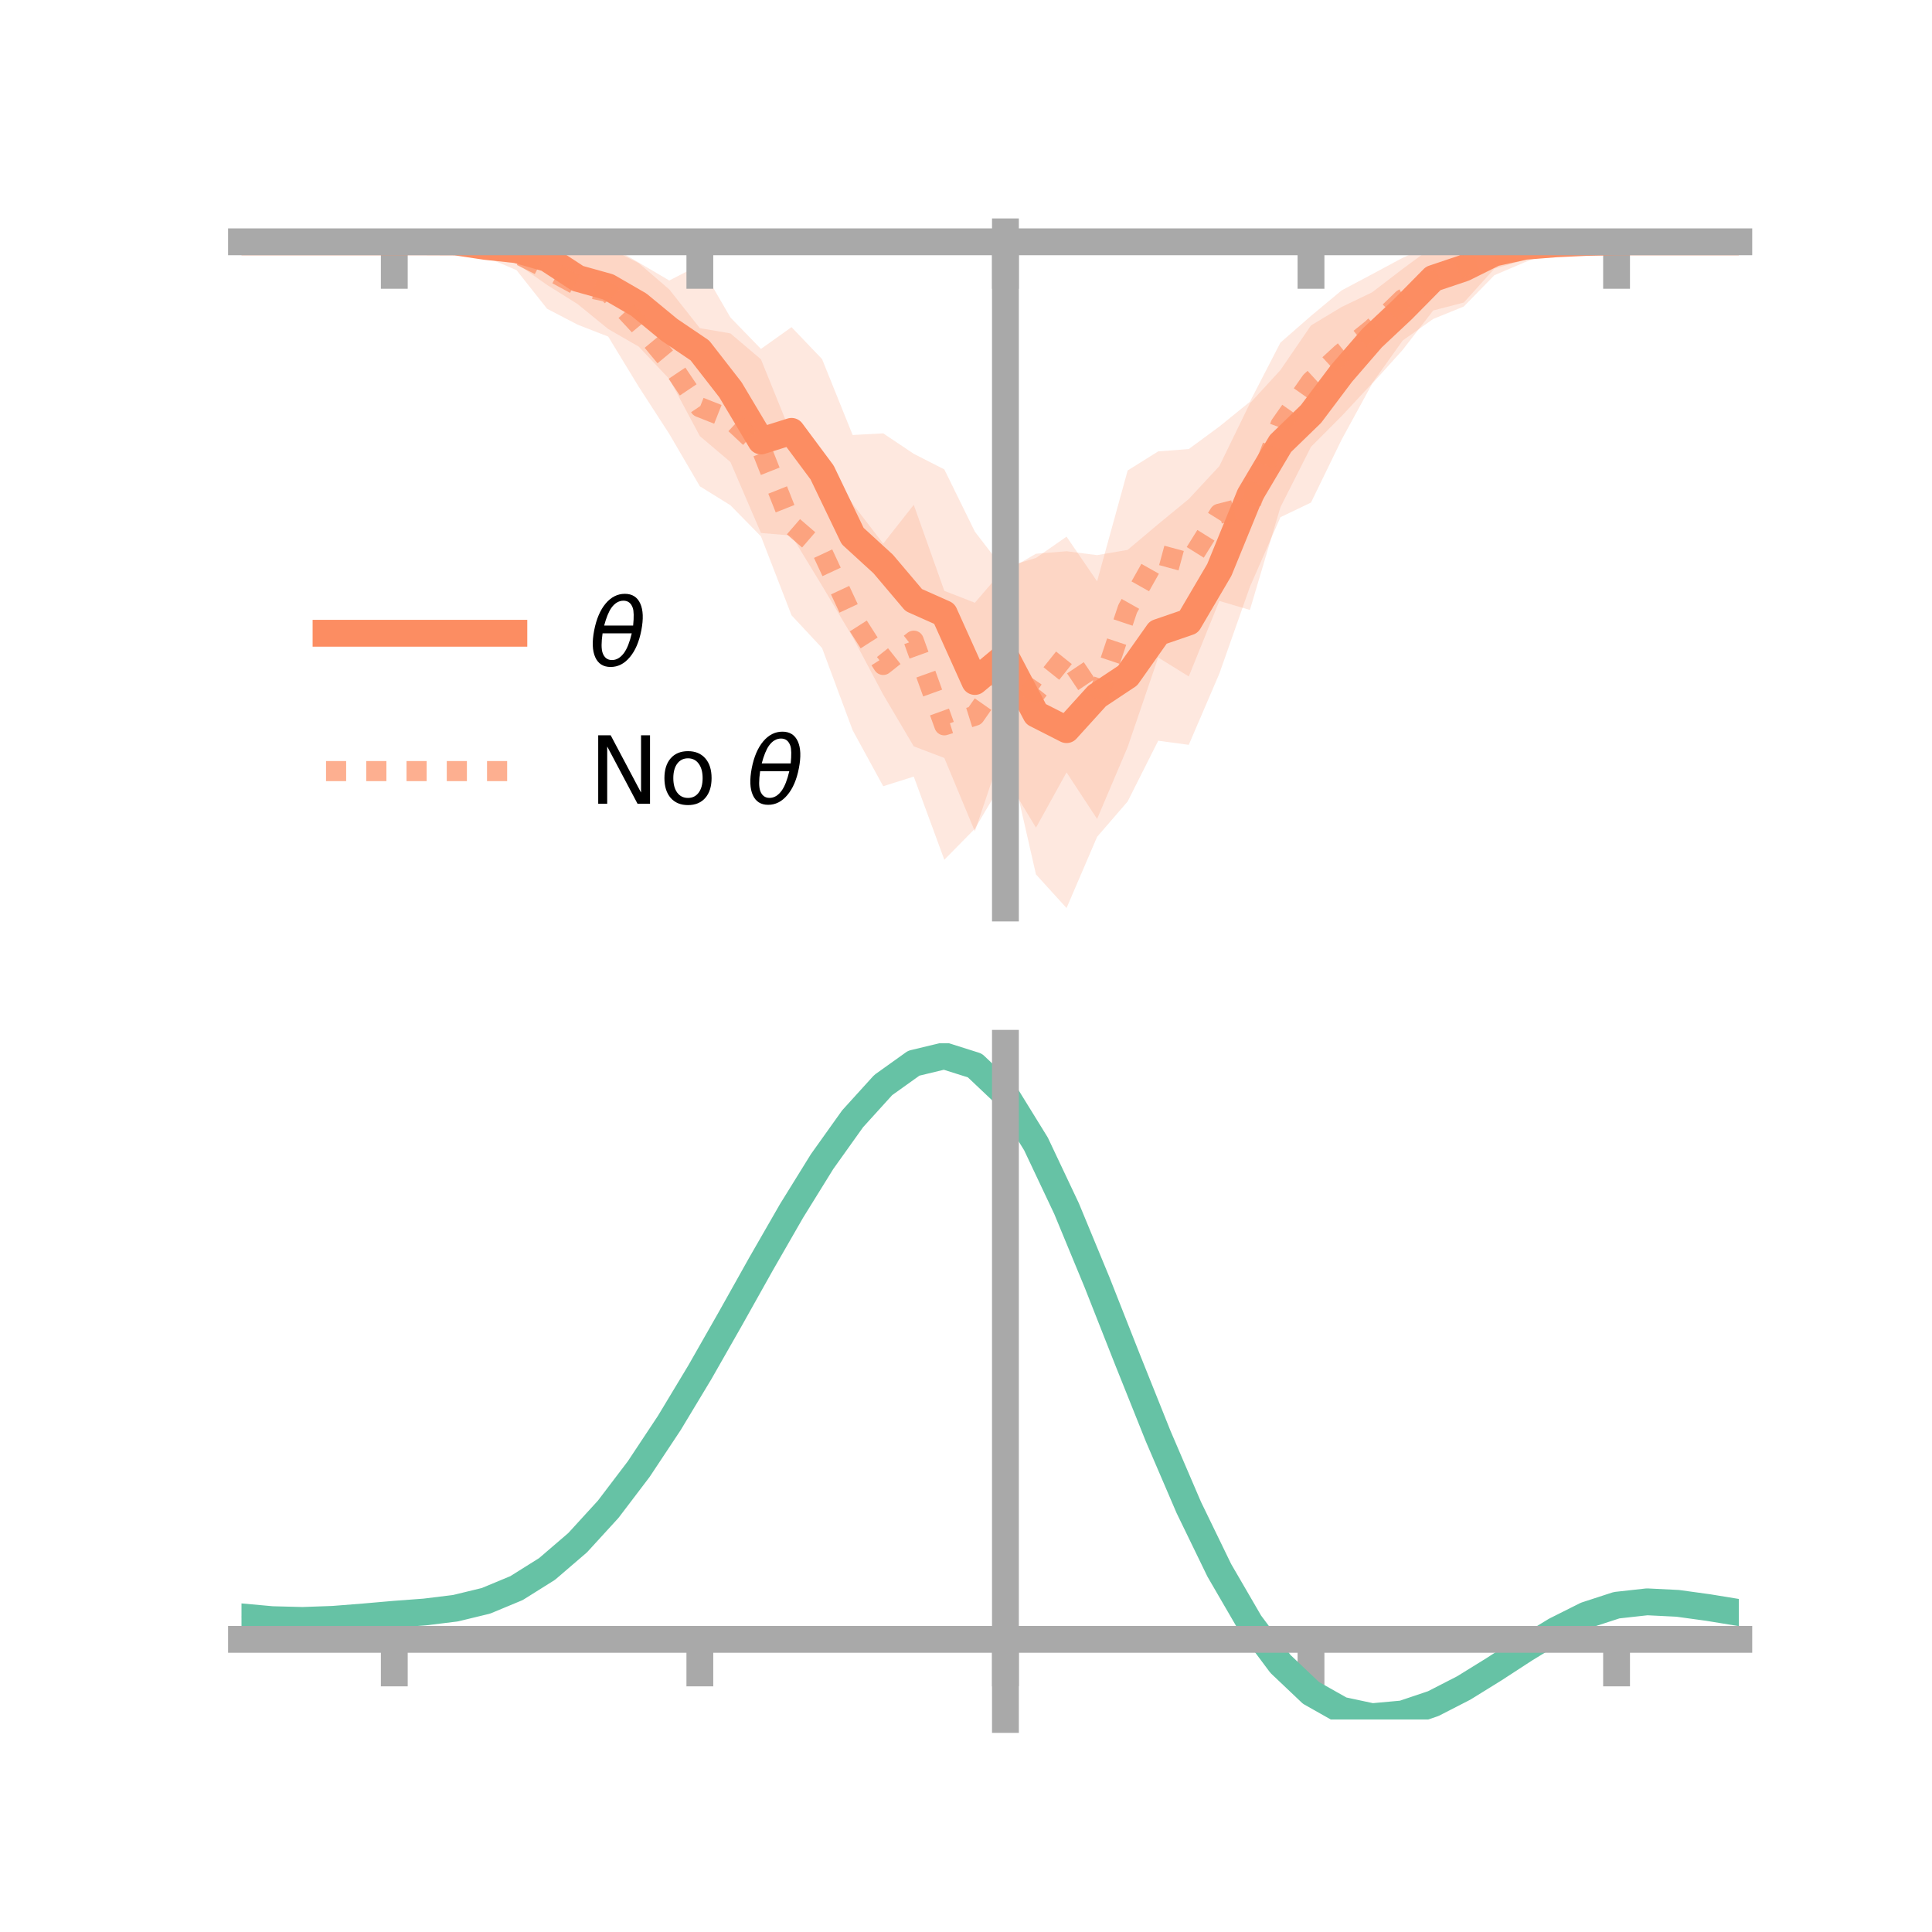 <?xml version="1.0" encoding="utf-8" standalone="no"?>
<!DOCTYPE svg PUBLIC "-//W3C//DTD SVG 1.1//EN"
  "http://www.w3.org/Graphics/SVG/1.1/DTD/svg11.dtd">
<!-- Created with matplotlib (https://matplotlib.org/) -->
<svg height="144pt" version="1.1" viewBox="0 0 144 144" width="144pt" xmlns="http://www.w3.org/2000/svg" xmlns:xlink="http://www.w3.org/1999/xlink">
 <defs>
  <style type="text/css">*{stroke-linecap:butt;stroke-linejoin:round;}</style>
 </defs>
 <g id="figure_1">
  <g id="patch_1">
   <path d="M 0 144 
L 144 144 
L 144 0 
L 0 0 
z
" style="fill:none;"/>
  </g>
  <g id="axes_1">
   <g id="patch_2">
    <path d="M 18 67.68 
L 129.6 67.68 
L 129.6 17.28 
L 18 17.28 
z
" style="fill:none;"/>
   </g>
   <g id="PolyCollection_1">
    <path clip-path="url(#p15d6061696)" d="M 18 18.022 
L 18 18.022 
L 20.278 18.022 
L 22.555 18.022 
L 24.833 18.022 
L 27.11 18.022 
L 29.388 18.022 
L 31.665 18.018 
L 33.943 17.77 
L 36.22 17.46 
L 38.498 17.577 
L 40.776 17.28 
L 43.053 18.832 
L 45.331 18.248 
L 47.608 19.568 
L 49.886 20.908 
L 52.163 19.733 
L 54.441 23.661 
L 56.718 26.007 
L 58.996 24.384 
L 61.273 26.765 
L 63.551 32.423 
L 65.829 32.3 
L 68.106 33.824 
L 70.384 34.987 
L 72.661 39.625 
L 74.939 42.588 
L 77.216 41.272 
L 79.494 41.086 
L 81.771 41.375 
L 84.049 40.985 
L 86.327 39.066 
L 88.604 37.194 
L 90.882 34.742 
L 93.159 30.065 
L 95.437 27.582 
L 97.714 24.256 
L 99.992 22.884 
L 102.269 21.788 
L 104.547 20.042 
L 106.824 18.366 
L 109.102 17.424 
L 111.38 17.686 
L 113.657 17.34 
L 115.935 17.676 
L 118.212 17.887 
L 120.49 18.022 
L 122.767 18.022 
L 125.045 18.022 
L 127.322 18.022 
L 129.6 18.022 
L 129.6 18.022 
L 129.6 18.022 
L 127.322 18.022 
L 125.045 18.022 
L 122.767 18.022 
L 120.49 18.022 
L 118.212 18.254 
L 115.935 18.679 
L 113.657 19.374 
L 111.38 20.027 
L 109.102 22.551 
L 106.824 23.141 
L 104.547 26.078 
L 102.269 28.607 
L 99.992 32.776 
L 97.714 37.458 
L 95.437 38.549 
L 93.159 43.744 
L 90.882 50.209 
L 88.604 55.516 
L 86.327 55.209 
L 84.049 59.736 
L 81.771 62.374 
L 79.494 67.68 
L 77.216 65.177 
L 74.939 55.199 
L 72.661 61.964 
L 70.384 56.495 
L 68.106 55.628 
L 65.829 51.772 
L 63.551 47.48 
L 61.273 43.659 
L 58.996 39.917 
L 56.718 39.727 
L 54.441 34.435 
L 52.163 32.505 
L 49.886 28.247 
L 47.608 25.834 
L 45.331 24.521 
L 43.053 22.665 
L 40.776 21.238 
L 38.498 19.64 
L 36.22 19.283 
L 33.943 18.29 
L 31.665 18.025 
L 29.388 18.022 
L 27.11 18.022 
L 24.833 18.022 
L 22.555 18.022 
L 20.278 18.022 
L 18 18.022 
z
" style="fill:#fc8d62;fill-opacity:0.2;"/>
   </g>
   <g id="PolyCollection_2">
    <path clip-path="url(#p15d6061696)" d="M 18 18.022 
L 18 18.022 
L 20.278 18.022 
L 22.555 18.022 
L 24.833 18.022 
L 27.11 18.022 
L 29.388 18.022 
L 31.665 17.692 
L 33.943 17.598 
L 36.22 17.434 
L 38.498 17.658 
L 40.776 17.081 
L 43.053 18.362 
L 45.331 18.459 
L 47.608 19.612 
L 49.886 21.574 
L 52.163 24.459 
L 54.441 24.848 
L 56.718 26.784 
L 58.996 32.407 
L 61.273 33.903 
L 63.551 37.556 
L 65.829 40.518 
L 68.106 37.626 
L 70.384 44.038 
L 72.661 44.925 
L 74.939 42.271 
L 77.216 41.586 
L 79.494 39.999 
L 81.771 43.329 
L 84.049 35.066 
L 86.327 33.643 
L 88.604 33.47 
L 90.882 31.793 
L 93.159 29.948 
L 95.437 25.535 
L 97.714 23.546 
L 99.992 21.647 
L 102.269 20.439 
L 104.547 19.216 
L 106.824 18.187 
L 109.102 16.871 
L 111.38 17.467 
L 113.657 17.451 
L 115.935 17.675 
L 118.212 17.89 
L 120.49 18.022 
L 122.767 18.022 
L 125.045 18.022 
L 127.322 18.022 
L 129.6 18.022 
L 129.6 18.022 
L 129.6 18.022 
L 127.322 18.022 
L 125.045 18.022 
L 122.767 18.022 
L 120.49 18.022 
L 118.212 18.128 
L 115.935 18.694 
L 113.657 19.541 
L 111.38 20.516 
L 109.102 22.846 
L 106.824 23.772 
L 104.547 25.381 
L 102.269 28.573 
L 99.992 31.02 
L 97.714 33.304 
L 95.437 37.802 
L 93.159 45.463 
L 90.882 44.791 
L 88.604 50.419 
L 86.327 49.008 
L 84.049 55.68 
L 81.771 61.037 
L 79.494 57.57 
L 77.216 61.689 
L 74.939 57.924 
L 72.661 61.768 
L 70.384 64.082 
L 68.106 57.882 
L 65.829 58.601 
L 63.551 54.429 
L 61.273 48.303 
L 58.996 45.859 
L 56.718 39.979 
L 54.441 37.659 
L 52.163 36.245 
L 49.886 32.348 
L 47.608 28.827 
L 45.331 25.087 
L 43.053 24.199 
L 40.776 23.012 
L 38.498 20.134 
L 36.22 19.165 
L 33.943 18.481 
L 31.665 18.52 
L 29.388 18.022 
L 27.11 18.022 
L 24.833 18.022 
L 22.555 18.022 
L 20.278 18.022 
L 18 18.022 
z
" style="fill:#fc8d62;fill-opacity:0.2;"/>
   </g>
   <g id="matplotlib.axis_1">
    <g id="xtick_1">
     <g id="line2d_1">
      <defs>
       <path d="M 0 0 
L 0 3.5 
" id="me777bd403e" style="stroke:#a9a9a9;stroke-width:2;"/>
      </defs>
      <g>
       <use style="fill:#a9a9a9;stroke:#a9a9a9;stroke-width:2;" x="29.388" xlink:href="#me777bd403e" y="18.022"/>
      </g>
     </g>
    </g>
    <g id="xtick_2">
     <g id="line2d_2">
      <g>
       <use style="fill:#a9a9a9;stroke:#a9a9a9;stroke-width:2;" x="52.163" xlink:href="#me777bd403e" y="18.022"/>
      </g>
     </g>
    </g>
    <g id="xtick_3">
     <g id="line2d_3">
      <g>
       <use style="fill:#a9a9a9;stroke:#a9a9a9;stroke-width:2;" x="74.939" xlink:href="#me777bd403e" y="18.022"/>
      </g>
     </g>
    </g>
    <g id="xtick_4">
     <g id="line2d_4">
      <g>
       <use style="fill:#a9a9a9;stroke:#a9a9a9;stroke-width:2;" x="97.714" xlink:href="#me777bd403e" y="18.022"/>
      </g>
     </g>
    </g>
    <g id="xtick_5">
     <g id="line2d_5">
      <g>
       <use style="fill:#a9a9a9;stroke:#a9a9a9;stroke-width:2;" x="120.49" xlink:href="#me777bd403e" y="18.022"/>
      </g>
     </g>
    </g>
   </g>
   <g id="matplotlib.axis_2"/>
   <g id="line2d_6">
    <path clip-path="url(#p15d6061696)" d="M 18 18.022 
L 20.278 18.022 
L 22.555 18.022 
L 24.833 18.022 
L 27.11 18.022 
L 29.388 18.022 
L 31.665 18.021 
L 33.943 18.03 
L 36.22 18.371 
L 38.498 18.609 
L 40.776 19.259 
L 43.053 20.748 
L 45.331 21.385 
L 47.608 22.701 
L 49.886 24.578 
L 52.163 26.119 
L 54.441 29.048 
L 56.718 32.867 
L 58.996 32.151 
L 61.273 35.212 
L 63.551 39.952 
L 65.829 42.036 
L 68.106 44.726 
L 70.384 45.741 
L 72.661 50.794 
L 74.939 48.894 
L 77.216 53.225 
L 79.494 54.383 
L 81.771 51.874 
L 84.049 50.36 
L 86.327 47.137 
L 88.604 46.355 
L 90.882 42.476 
L 93.159 36.905 
L 95.437 33.065 
L 97.714 30.857 
L 99.992 27.83 
L 102.269 25.198 
L 104.547 23.06 
L 106.824 20.754 
L 109.102 19.987 
L 111.38 18.857 
L 113.657 18.357 
L 115.935 18.177 
L 118.212 18.07 
L 120.49 18.022 
L 122.767 18.022 
L 125.045 18.022 
L 127.322 18.022 
L 129.6 18.022 
" style="fill:none;stroke:#fc8d62;stroke-linecap:square;stroke-width:2;"/>
   </g>
   <g id="line2d_7">
    <path clip-path="url(#p15d6061696)" d="M 18 18.022 
L 20.278 18.022 
L 22.555 18.022 
L 24.833 18.022 
L 27.11 18.022 
L 29.388 18.022 
L 31.665 18.106 
L 33.943 18.039 
L 36.22 18.3 
L 38.498 18.896 
L 40.776 20.047 
L 43.053 21.28 
L 45.331 21.773 
L 47.608 24.22 
L 49.886 26.961 
L 52.163 30.352 
L 54.441 31.253 
L 56.718 33.381 
L 58.996 39.133 
L 61.273 41.103 
L 63.551 45.992 
L 65.829 49.559 
L 68.106 47.754 
L 70.384 54.06 
L 72.661 53.347 
L 74.939 50.097 
L 77.216 51.638 
L 79.494 48.785 
L 81.771 52.183 
L 84.049 45.373 
L 86.327 41.325 
L 88.604 41.944 
L 90.882 38.292 
L 93.159 37.706 
L 95.437 31.669 
L 97.714 28.425 
L 99.992 26.333 
L 102.269 24.506 
L 104.547 22.298 
L 106.824 20.98 
L 109.102 19.858 
L 111.38 18.992 
L 113.657 18.496 
L 115.935 18.185 
L 118.212 18.009 
L 120.49 18.022 
L 122.767 18.022 
L 125.045 18.022 
L 127.322 18.022 
L 129.6 18.022 
" style="fill:none;stroke:#fc8d62;stroke-dasharray:1.5,1.5;stroke-dashoffset:0;stroke-opacity:0.7;stroke-width:1.5;"/>
   </g>
   <g id="patch_3">
    <path d="M 74.939 67.68 
L 74.939 17.28 
" style="fill:none;stroke:#a9a9a9;stroke-linecap:square;stroke-linejoin:miter;stroke-width:2;"/>
   </g>
   <g id="patch_4">
    <path d="M 129.6 67.68 
L 129.6 17.28 
" style="fill:none;"/>
   </g>
   <g id="patch_5">
    <path d="M 18 18.022 
L 129.6 18.022 
" style="fill:none;stroke:#a9a9a9;stroke-linecap:square;stroke-linejoin:miter;stroke-width:2;"/>
   </g>
   <g id="patch_6">
    <path d="M 18 17.28 
L 129.6 17.28 
" style="fill:none;"/>
   </g>
   <g id="legend_1">
    <g id="line2d_8">
     <path d="M 24.3 47.2 
L 38.3 47.2 
" style="fill:none;stroke:#fc8d62;stroke-linecap:square;stroke-width:2;"/>
    </g>
    <g id="line2d_9"/>
    <g id="text_1">
     <!-- $\theta$ -->
     <g transform="translate(43.9 49.65)scale(0.07 -0.07)">
      <defs>
       <path d="M 45.516 34.672 
L 14.453 34.672 
Q 12.359 20.062 14.5 13.875 
Q 17.188 6.25 24.469 6.25 
Q 31.781 6.25 37.359 13.922 
Q 42.234 20.656 45.516 34.672 
z
M 47.016 42.969 
Q 48.344 56.844 46.625 61.719 
Q 43.953 69.438 36.766 69.438 
Q 29.297 69.438 23.828 61.812 
Q 19.531 55.672 16.156 42.969 
z
M 38.188 76.766 
Q 49.906 76.766 54.594 66.406 
Q 59.281 56.109 55.719 37.844 
Q 52.203 19.625 43.453 9.281 
Q 34.766 -1.125 23.047 -1.125 
Q 11.281 -1.125 6.641 9.281 
Q 2 19.625 5.516 37.844 
Q 9.078 56.109 17.719 66.406 
Q 26.422 76.766 38.188 76.766 
z
" id="DejaVuSans-Oblique-952"/>
      </defs>
      <use transform="translate(0 0.234)" xlink:href="#DejaVuSans-Oblique-952"/>
     </g>
    </g>
    <g id="line2d_10">
     <path d="M 24.3 57.474 
L 38.3 57.474 
" style="fill:none;stroke:#fc8d62;stroke-dasharray:1.5,1.5;stroke-dashoffset:0;stroke-opacity:0.7;stroke-width:1.5;"/>
    </g>
    <g id="line2d_11"/>
    <g id="text_2">
     <!-- No $\theta$ -->
     <g transform="translate(43.9 59.924)scale(0.07 -0.07)">
      <defs>
       <path d="M 9.812 72.906 
L 23.094 72.906 
L 55.422 11.922 
L 55.422 72.906 
L 64.984 72.906 
L 64.984 0 
L 51.703 0 
L 19.391 60.984 
L 19.391 0 
L 9.812 0 
z
" id="DejaVuSans-78"/>
       <path d="M 30.609 48.391 
Q 23.391 48.391 19.188 42.75 
Q 14.984 37.109 14.984 27.297 
Q 14.984 17.484 19.156 11.844 
Q 23.344 6.203 30.609 6.203 
Q 37.797 6.203 41.984 11.859 
Q 46.188 17.531 46.188 27.297 
Q 46.188 37.016 41.984 42.703 
Q 37.797 48.391 30.609 48.391 
z
M 30.609 56 
Q 42.328 56 49.016 48.375 
Q 55.719 40.766 55.719 27.297 
Q 55.719 13.875 49.016 6.219 
Q 42.328 -1.422 30.609 -1.422 
Q 18.844 -1.422 12.172 6.219 
Q 5.516 13.875 5.516 27.297 
Q 5.516 40.766 12.172 48.375 
Q 18.844 56 30.609 56 
z
" id="DejaVuSans-111"/>
       <path id="DejaVuSans-32"/>
      </defs>
      <use transform="translate(0 0.234)" xlink:href="#DejaVuSans-78"/>
      <use transform="translate(74.805 0.234)" xlink:href="#DejaVuSans-111"/>
      <use transform="translate(135.986 0.234)" xlink:href="#DejaVuSans-32"/>
      <use transform="translate(167.773 0.234)" xlink:href="#DejaVuSans-Oblique-952"/>
     </g>
    </g>
   </g>
  </g>
  <g id="axes_2">
   <g id="patch_7">
    <path d="M 18 128.16 
L 129.6 128.16 
L 129.6 77.76 
L 18 77.76 
z
" style="fill:none;"/>
   </g>
   <g id="PolyCollection_3">
    <path clip-path="url(#pd0c9be60be)" d="M 18 120.55 
L 18 120.476 
L 20.278 120.691 
L 22.555 120.75 
L 24.833 120.66 
L 27.11 120.472 
L 29.388 120.265 
L 31.665 120.09 
L 33.943 119.805 
L 36.22 119.248 
L 38.498 118.289 
L 40.776 116.839 
L 43.053 114.845 
L 45.331 112.299 
L 47.608 109.233 
L 49.886 105.715 
L 52.163 101.846 
L 54.441 97.755 
L 56.718 93.597 
L 58.996 89.546 
L 61.273 85.792 
L 63.551 82.534 
L 65.829 79.975 
L 68.106 78.318 
L 70.384 77.76 
L 72.661 78.492 
L 74.939 80.682 
L 77.216 84.424 
L 79.494 89.312 
L 81.771 94.898 
L 84.049 100.762 
L 86.327 106.54 
L 88.604 111.929 
L 90.882 116.697 
L 93.159 120.678 
L 95.437 123.776 
L 97.714 125.958 
L 99.992 127.255 
L 102.269 127.745 
L 104.547 127.542 
L 106.824 126.788 
L 109.102 125.636 
L 111.38 124.25 
L 113.657 122.793 
L 115.935 121.425 
L 118.212 120.298 
L 120.49 119.562 
L 122.767 119.313 
L 125.045 119.432 
L 127.322 119.754 
L 129.6 120.138 
L 129.6 120.239 
L 129.6 120.239 
L 127.322 119.88 
L 125.045 119.577 
L 122.767 119.47 
L 120.49 119.724 
L 118.212 120.472 
L 115.935 121.629 
L 113.657 123.043 
L 111.38 124.551 
L 109.102 125.984 
L 106.824 127.171 
L 104.547 127.947 
L 102.269 128.16 
L 99.992 127.677 
L 97.714 126.399 
L 95.437 124.264 
L 93.159 121.253 
L 90.882 117.397 
L 88.604 112.783 
L 86.327 107.565 
L 84.049 101.965 
L 81.771 96.275 
L 79.494 90.85 
L 77.216 86.099 
L 74.939 82.462 
L 72.661 80.339 
L 70.384 79.633 
L 68.106 80.174 
L 65.829 81.773 
L 63.551 84.236 
L 61.273 87.365 
L 58.996 90.963 
L 56.718 94.839 
L 54.441 98.812 
L 52.163 102.716 
L 49.886 106.405 
L 47.608 109.76 
L 45.331 112.687 
L 43.053 115.124 
L 40.776 117.042 
L 38.498 118.449 
L 36.22 119.385 
L 33.943 119.931 
L 31.665 120.207 
L 29.388 120.372 
L 27.11 120.563 
L 24.833 120.732 
L 22.555 120.806 
L 20.278 120.747 
L 18 120.55 
z
" style="fill:#66c2a5;fill-opacity:0.2;"/>
   </g>
   <g id="matplotlib.axis_3">
    <g id="xtick_6">
     <g id="line2d_12">
      <g>
       <use style="fill:#a9a9a9;stroke:#a9a9a9;stroke-width:2;" x="29.388" xlink:href="#me777bd403e" y="122.189"/>
      </g>
     </g>
    </g>
    <g id="xtick_7">
     <g id="line2d_13">
      <g>
       <use style="fill:#a9a9a9;stroke:#a9a9a9;stroke-width:2;" x="52.163" xlink:href="#me777bd403e" y="122.189"/>
      </g>
     </g>
    </g>
    <g id="xtick_8">
     <g id="line2d_14">
      <g>
       <use style="fill:#a9a9a9;stroke:#a9a9a9;stroke-width:2;" x="74.939" xlink:href="#me777bd403e" y="122.189"/>
      </g>
     </g>
    </g>
    <g id="xtick_9">
     <g id="line2d_15">
      <g>
       <use style="fill:#a9a9a9;stroke:#a9a9a9;stroke-width:2;" x="97.714" xlink:href="#me777bd403e" y="122.189"/>
      </g>
     </g>
    </g>
    <g id="xtick_10">
     <g id="line2d_16">
      <g>
       <use style="fill:#a9a9a9;stroke:#a9a9a9;stroke-width:2;" x="120.49" xlink:href="#me777bd403e" y="122.189"/>
      </g>
     </g>
    </g>
   </g>
   <g id="matplotlib.axis_4"/>
   <g id="line2d_17">
    <path clip-path="url(#pd0c9be60be)" d="M 18 120.513 
L 20.278 120.719 
L 22.555 120.778 
L 24.833 120.696 
L 27.11 120.517 
L 29.388 120.318 
L 31.665 120.148 
L 33.943 119.868 
L 36.22 119.316 
L 38.498 118.369 
L 40.776 116.94 
L 43.053 114.984 
L 45.331 112.493 
L 47.608 109.496 
L 49.886 106.06 
L 52.163 102.281 
L 54.441 98.283 
L 56.718 94.218 
L 58.996 90.255 
L 61.273 86.579 
L 63.551 83.385 
L 65.829 80.874 
L 68.106 79.246 
L 70.384 78.697 
L 72.661 79.416 
L 74.939 81.572 
L 77.216 85.261 
L 79.494 90.081 
L 81.771 95.587 
L 84.049 101.364 
L 86.327 107.052 
L 88.604 112.356 
L 90.882 117.047 
L 93.159 120.966 
L 95.437 124.02 
L 97.714 126.179 
L 99.992 127.466 
L 102.269 127.952 
L 104.547 127.745 
L 106.824 126.979 
L 109.102 125.81 
L 111.38 124.4 
L 113.657 122.918 
L 115.935 121.527 
L 118.212 120.385 
L 120.49 119.643 
L 122.767 119.391 
L 125.045 119.504 
L 127.322 119.817 
L 129.6 120.189 
" style="fill:none;stroke:#66c2a5;stroke-linecap:square;stroke-width:2;"/>
   </g>
   <g id="patch_8">
    <path d="M 74.939 128.16 
L 74.939 77.76 
" style="fill:none;stroke:#a9a9a9;stroke-linecap:square;stroke-linejoin:miter;stroke-width:2;"/>
   </g>
   <g id="patch_9">
    <path d="M 129.6 128.16 
L 129.6 77.76 
" style="fill:none;"/>
   </g>
   <g id="patch_10">
    <path d="M 18 122.189 
L 129.6 122.189 
" style="fill:none;stroke:#a9a9a9;stroke-linecap:square;stroke-linejoin:miter;stroke-width:2;"/>
   </g>
   <g id="patch_11">
    <path d="M 18 77.76 
L 129.6 77.76 
" style="fill:none;"/>
   </g>
  </g>
 </g>
 <defs>
  <clipPath id="p15d6061696">
   <rect height="50.4" width="111.6" x="18" y="17.28"/>
  </clipPath>
  <clipPath id="pd0c9be60be">
   <rect height="50.4" width="111.6" x="18" y="77.76"/>
  </clipPath>
 </defs>
</svg>
